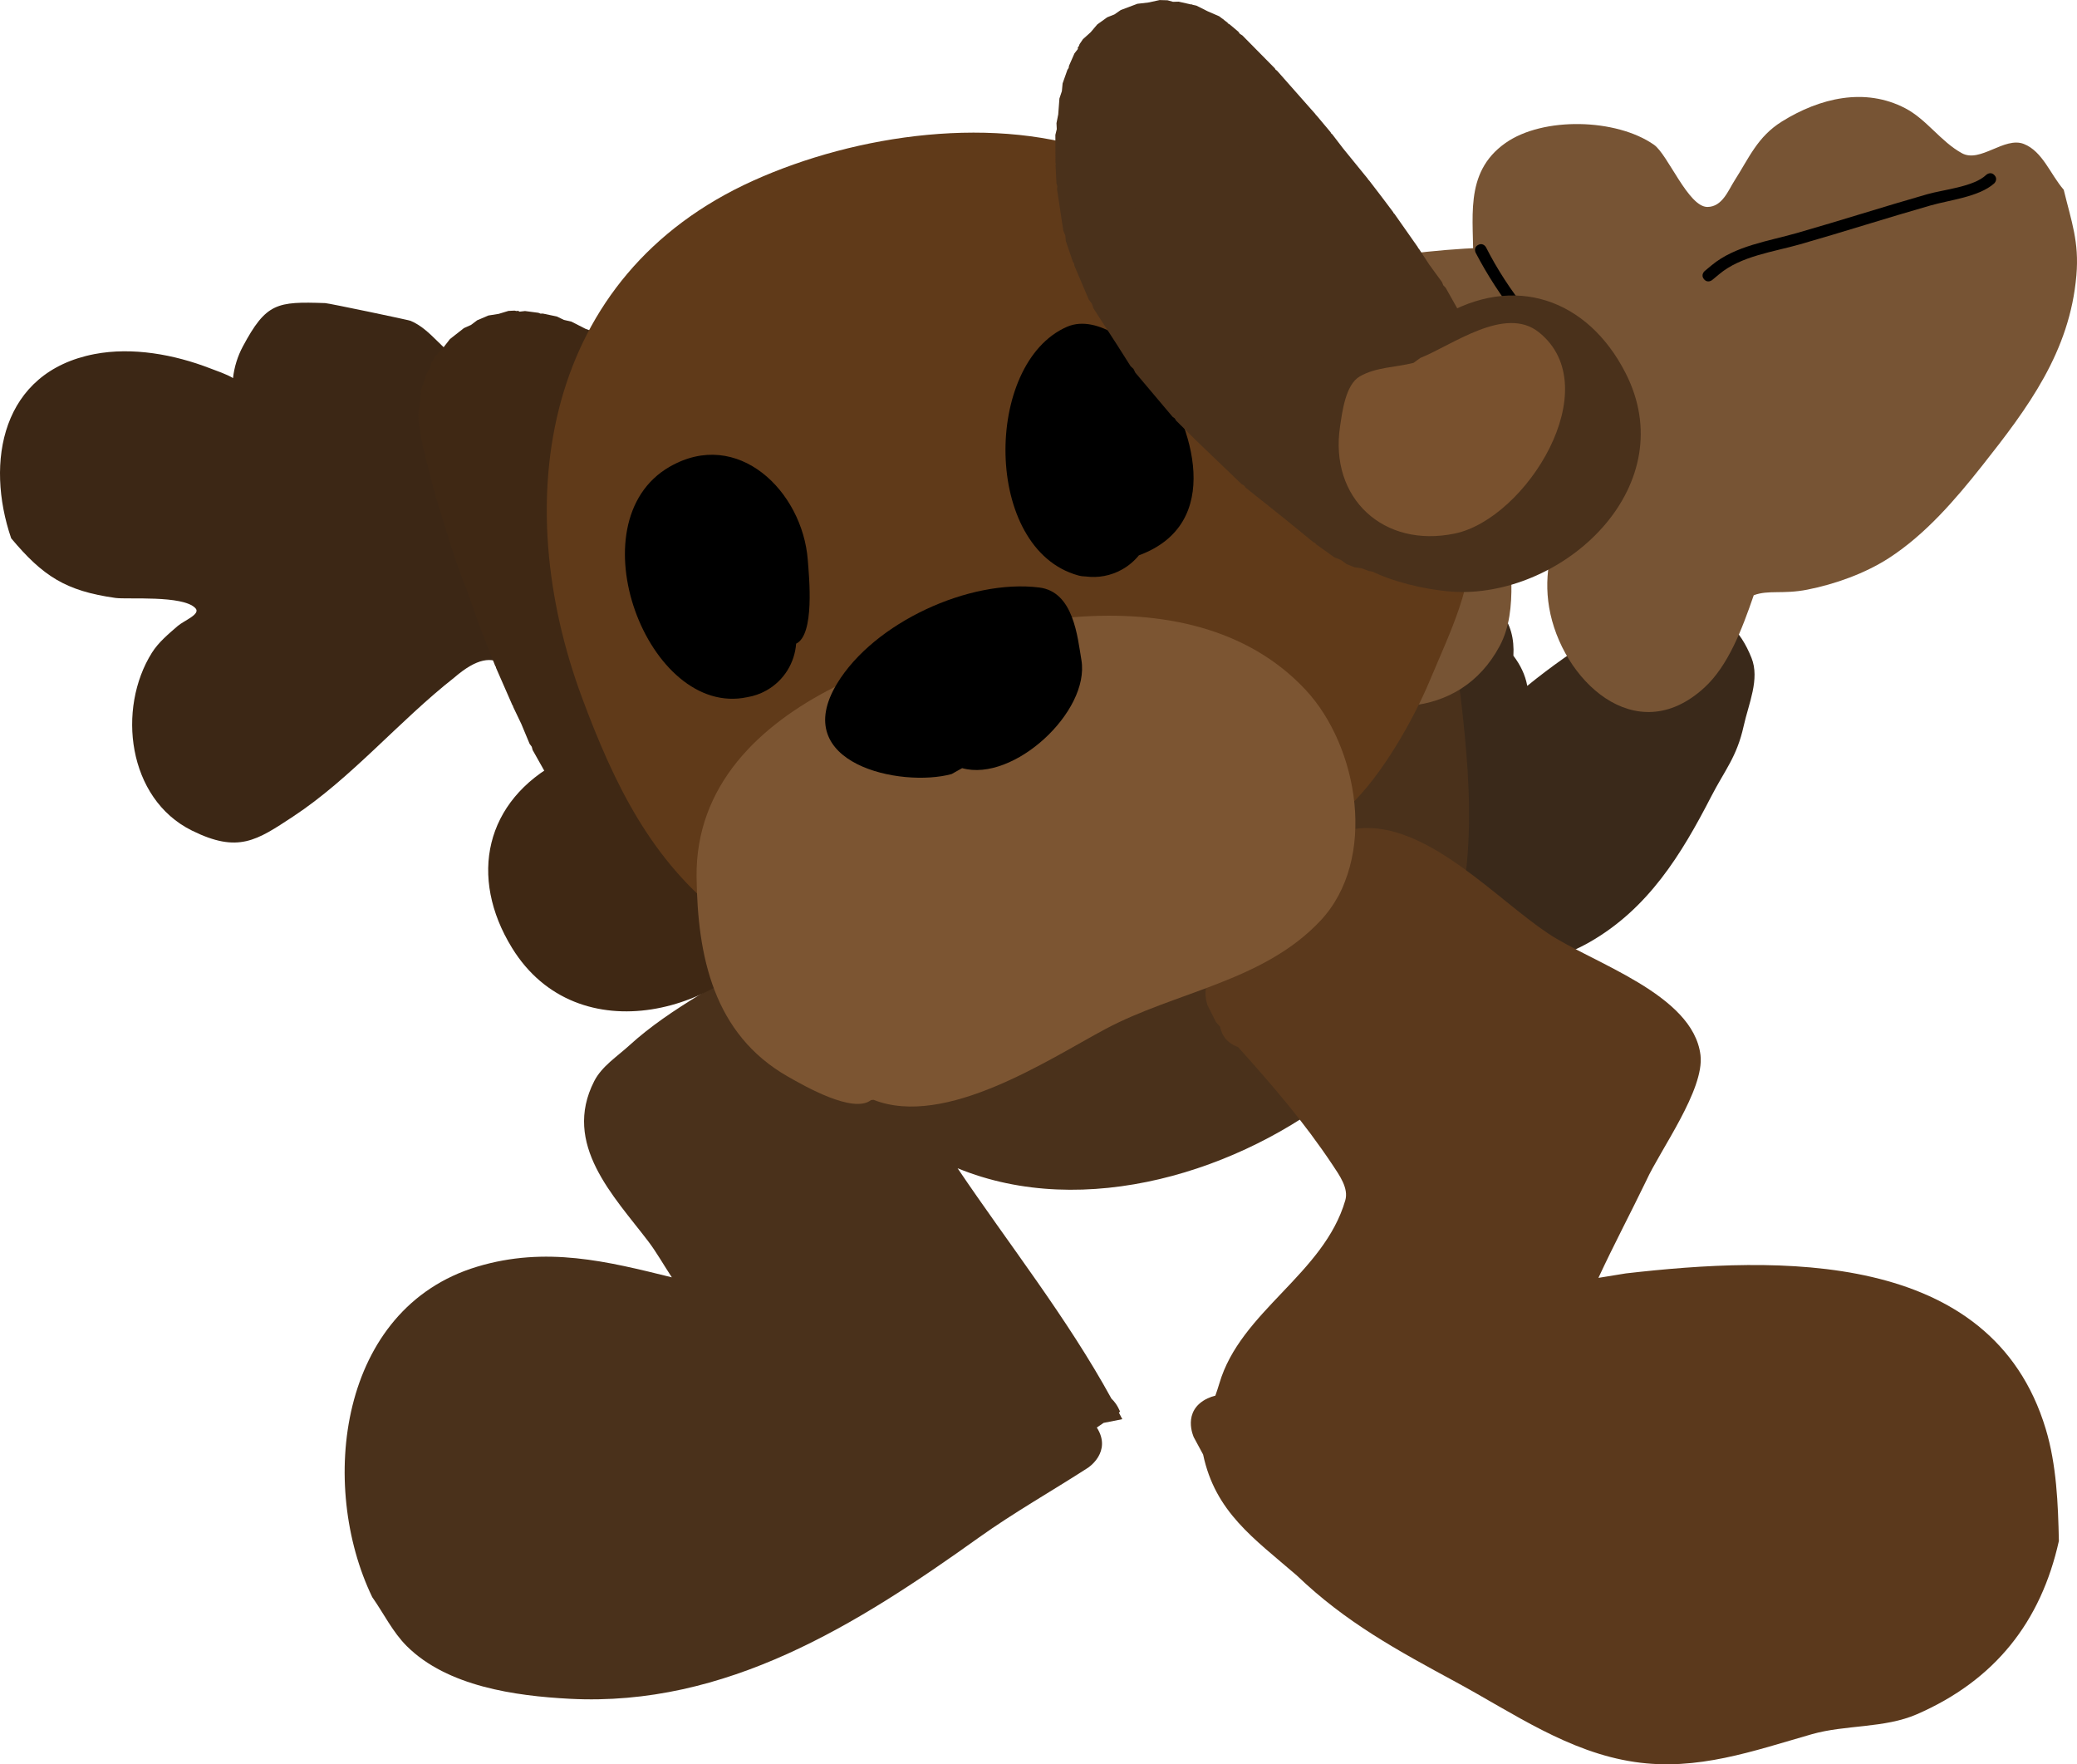 <svg version="1.1" xmlns="http://www.w3.org/2000/svg" xmlns:xlink="http://www.w3.org/1999/xlink" width="177.495" height="150.757" viewBox="0,0,177.495,150.757"><g transform="translate(-231.252,-104.622)"><g stroke="none" stroke-width="0.5" stroke-miterlimit="10"><path d="M332.64,172.828c2.428,-6.163 7.895,-9.924 13,-13.894c1.952,-1.518 6.203,-4.815 9.168,-4.27c4.616,0.849 5.931,3.159 5.775,5.986c0.595,0.781 1.02,1.651 1.184,2.578c2.005,-1.632 4.131,-3.117 6.301,-4.477c1.214,-0.445 2.382,-1.047 3.643,-1.334c3.725,-0.849 7.255,-1.498 9.221,3.423c0.724,1.813 -0.25,3.913 -0.671,5.82c-0.582,2.639 -1.615,3.771 -2.767,6.008c-2.564,4.982 -5.39,9.602 -10.425,12.473c-3.69,2.104 -11.476,4.168 -15.342,1.006c-1.472,-1.204 -2.408,-3.435 -3.028,-5.731c-0.809,-1.376 -1.01,-2.722 -0.839,-4.106c-0.055,-0.351 -0.104,-0.686 -0.148,-0.999c-0.065,-0.458 -0.204,-1.183 -0.283,-1.941c-1.815,1.872 -4.609,3.882 -5.683,4.831l-2.081,2.194c-1.076,1.189 -2.84,1.594 -4.368,0.88c-1.734,-0.81 -2.558,-2.779 -1.98,-4.554c-1.552,-1.578 -0.68,-3.892 -0.68,-3.892z" fill="#3a291a"/><path d="M349.941,158.165c0.123,0.061 0.238,0.125 0.348,0.19c0.498,-0.245 1.058,-0.382 1.651,-0.382c1.91,0 3.486,1.428 3.72,3.274l0.401,2.804l-0.023,0.003l0.029,0.043c1.014,8.616 1.541,17.01 -2.418,25.056c-1.732,3.519 -4.782,6.013 -7.666,8.52c-8.671,7.047 -22.051,11.227 -32.896,6.773c0.003,0.005 0.007,0.01 0.01,0.015c4.391,6.509 9.354,12.771 13.132,19.665c0.526,0.498 0.739,1.121 0.739,1.121l-0.102,0.07c0.099,0.19 0.197,0.38 0.294,0.57l-1.593,0.315l-0.584,0.398c1.333,2.09 -0.755,3.438 -0.755,3.438c-3.058,1.975 -6.343,3.832 -9.309,5.952c-10.43,7.457 -21.609,14.491 -34.988,13.788c-4.63,-0.243 -10.445,-1.05 -13.91,-4.493c-1.214,-1.206 -1.974,-2.796 -2.96,-4.195c-4.602,-9.541 -2.89,-24.66 8.965,-28.233c5.886,-1.774 11.139,-0.45 16.64,0.91c-0.68,-1.027 -1.309,-2.146 -2.008,-3.065c-2.952,-3.88 -7.383,-8.301 -4.627,-13.697c0.65,-1.272 1.948,-2.094 3.004,-3.057c3.563,-3.252 8.231,-5.49 12.254,-8.139c-0.247,-0.889 -0.381,-1.76 -0.355,-2.579c0.042,-1.325 0.871,-2.504 1.307,-3.756c0,0 1.442,-3.462 4.904,-2.019c1.272,0.53 1.882,1.333 2.144,2.136c0.466,-0.324 0.945,-0.635 1.442,-0.929c1.144,-0.676 2.213,-1.816 3.542,-1.83c3.413,-0.034 5.972,2.567 7.78,5.571c0.639,-0.128 1.273,-0.272 1.884,-0.485c1.929,-0.67 3.643,-1.852 5.52,-2.657c2.581,-0.911 5.675,-1.711 7.915,-3.402c2.421,-1.828 3.782,-4.487 5.502,-6.915c2.044,-2.886 4.209,-5.704 5.893,-8.815l0.142,-0.29c0,0 1.677,-3.354 5.031,-1.677zM346.89,185.905c-2.612,3.045 -5.421,5.755 -8.518,8.038c1.009,-0.64 1.942,-1.314 2.779,-2.005c1.989,-1.718 4.514,-3.576 5.739,-6.033z" fill="#4a311b"/><path d="M334.459,224.107c0.23,-0.109 0.448,-0.184 0.654,-0.23c0.122,-0.35 0.24,-0.698 0.341,-1.042c1.812,-6.18 8.923,-9.33 10.762,-15.645c0.3,-1.029 -0.49,-2.135 -1.084,-3.027c-2.46,-3.691 -5.105,-6.763 -8.076,-10.069c-1.032,-0.378 -1.415,-1.092 -1.533,-1.734c-0.118,-0.133 -0.236,-0.267 -0.354,-0.4l-0.724,-1.439c0,0 -0.904,-2.331 1.427,-3.235c0.408,-0.158 0.773,-0.217 1.096,-0.207c2.101,-5.277 5.72,-11.59 10.951,-11.707c5.612,-0.125 11.251,6.084 15.617,9.001c3.792,2.534 12.41,5.186 13.036,10.406c0.354,2.95 -3.459,8.133 -4.632,10.721c-1.35,2.797 -2.789,5.504 -4.09,8.312c1.33,-0.218 2.307,-0.377 2.343,-0.381c12.925,-1.479 31.235,-2.122 35.884,13.294c0.924,3.065 1.054,6.399 1.122,9.568c-1.534,6.902 -5.458,11.9 -12.133,14.807c-2.778,1.21 -6.113,0.887 -8.979,1.705c-5.009,1.43 -9.772,3.163 -15.14,2.372c-5.664,-0.834 -10.373,-4.174 -15.263,-6.822c-5.029,-2.723 -9.43,-5.104 -13.615,-9.118c-3.689,-3.183 -6.963,-5.415 -8.002,-10.331l-0.795,-1.472c0,0 -1.071,-2.259 1.187,-3.33z" fill="#5b391c"/><path d="M304.656,180.458c-3.902,2.465 -7.072,5.944 -12.388,3.752c-1.333,-0.55 -2.512,-1.434 -3.661,-2.305c-5.14,-3.897 -8.268,-10.719 -11.344,-16.191c-2.122,-3.775 -3.312,-6.54 -7.194,-3.192c-4.694,3.683 -8.806,8.606 -13.773,11.873c-3.117,2.05 -4.692,3.153 -8.649,1.193c-5.504,-2.727 -6.409,-10.42 -3.413,-15.192c0.563,-0.896 1.405,-1.591 2.204,-2.285c0.54,-0.47 2.004,-1.005 1.512,-1.525c-1.07,-1.128 -5.806,-0.728 -6.829,-0.872c-4.26,-0.599 -6.204,-1.863 -8.914,-5.098c-2.225,-6.507 -0.835,-14.205 7.112,-15.737c3.252,-0.627 6.84,0.039 9.882,1.213c0.658,0.254 1.358,0.478 1.965,0.834c0.102,-0.938 0.395,-1.87 0.837,-2.696c1.999,-3.737 2.908,-3.852 7.04,-3.71c0.309,0.011 7.112,1.438 7.295,1.514c1.784,0.74 2.83,2.737 4.585,3.543c2.396,1.1 6.225,0.62 8.881,1.137c5.165,0.348 10.097,1.764 13.236,6.31c1.826,2.644 1.605,5.803 2.804,8.667c1.048,2.502 2.898,4.412 4.74,6.363c3.476,3.68 10.045,7.454 11.916,12.229c1.897,4.842 -0.253,7.479 -3.624,10.557z" fill="#3c2715"/><g><path d="M381.122,155.484c-1.021,2.966 -2.192,6.03 -4.216,7.89c-5.893,5.415 -12.231,-0.713 -13.268,-6.846c-0.485,-2.868 0.149,-5.689 1.66,-8.177c0.602,-0.991 1.635,-1.645 2.468,-2.452c0.322,-0.312 1.104,-0.471 0.995,-0.906c-0.175,-0.694 -1.106,-0.917 -1.588,-1.447c-1.231,-1.352 -2.453,-2.715 -3.737,-4.018c-3.867,-3.921 -5.295,-7.072 -6.301,-12.395c0.121,-3.68 -0.884,-7.718 2.771,-10.292c3.218,-2.266 9.478,-2.097 12.688,0.148c1.191,0.833 2.933,5.324 4.571,5.316c1.272,-0.006 1.783,-1.424 2.315,-2.252c1.243,-1.938 1.955,-3.745 4.048,-5.048c3.242,-2.018 7.093,-2.932 10.542,-1.133c1.827,0.953 3.036,2.853 4.844,3.842c1.564,0.855 3.63,-1.445 5.288,-0.792c1.61,0.634 2.274,2.609 3.41,3.913c0.67,2.759 1.327,4.443 1.083,7.31c-0.557,6.536 -4.143,11.329 -8.052,16.269c-2.283,2.886 -4.831,5.857 -7.952,7.881c-2.039,1.323 -4.625,2.245 -6.987,2.71c-2.098,0.413 -3.32,0.004 -4.583,0.479z" fill="#775434"/><path d="M384.324,132.695c1.827,4.379 3.211,8.177 4.088,12.597c0.362,0.049 0.725,0.098 1.087,0.147c0,0 2.478,0.335 2.143,2.812c-0.335,2.478 -2.812,2.143 -2.812,2.143c-0.258,-0.035 -0.515,-0.07 -0.772,-0.106c-0.31,0.254 -0.733,0.451 -1.309,0.533c-1.345,0.191 -2.063,-0.453 -2.438,-1.081c-3.139,-0.472 -6.273,-0.954 -9.438,-1.292c-4.089,-0.436 -8.717,-0.279 -12.699,-1.315c-0.737,-0.192 -1.302,-0.902 -2.058,-0.992c-0.252,-0.03 0.075,0.503 0.08,0.756c0.013,0.708 -0.02,1.417 -0.026,2.126c-0.028,3.375 0.927,7.643 -0.752,10.788c-3.496,6.547 -11.205,6.068 -16.74,3.06c-2.589,-2.071 -3.181,-2.211 -5.037,-5.104c-1.773,-2.763 -2.127,-5.66 -2.604,-8.818c-1.074,-7.116 -2.528,-16.38 5.447,-20.389c2.744,-1.379 6.49,-1.577 9.495,-2.02c8.465,-1.249 17.315,-1.073 25.717,0.497c1.969,0.37 3.948,0.691 5.934,0.959l0.508,0.092c0,0 2.457,0.461 1.996,2.918c-0.054,0.287 -0.135,0.535 -0.236,0.748z" fill="#775434"/><path d="M366.713,146.79c-0.396,-0.305 -0.092,-0.701 -0.092,-0.701l0.62,-0.799c1.31,-0.919 1.846,-5.633 0.781,-6.978c-0.615,-0.776 -1.729,-1.2 -2.414,-1.945c-3.393,-2.568 -6.31,-6.436 -8.248,-10.145c0,0 -0.229,-0.445 0.216,-0.673c0.445,-0.229 0.673,0.216 0.673,0.216c1.827,3.614 4.762,7.377 8.033,9.864c0.711,0.778 1.911,1.225 2.525,2.064c1.334,1.824 0.833,7 -0.865,8.312l-0.528,0.695c0,0 -0.305,0.396 -0.701,0.092z" fill="#000000"/><path d="M376.872,128.479c-0.319,-0.385 0.065,-0.704 0.065,-0.704l0.597,-0.496c2.004,-1.655 4.809,-2.04 7.268,-2.743c3.731,-1.065 7.424,-2.255 11.15,-3.319c1.419,-0.405 3.982,-0.63 5.037,-1.654c0,0 0.369,-0.338 0.706,0.031c0.338,0.369 -0.031,0.706 -0.031,0.706c-1.307,1.153 -3.766,1.401 -5.438,1.879c-3.727,1.064 -7.42,2.254 -11.15,3.319c-2.295,0.655 -5.042,0.994 -6.903,2.55l-0.597,0.496c0,0 -0.385,0.319 -0.704,-0.065z" fill="#000000"/></g><g><g fill="#3f2814"><path d="M295.96,179.177l-0.619,0.852l-0.282,0.038l-0.129,0.254l-2.466,0.746l-0.311,0.015l-0.027,0.021l-0.106,-0.015l-0.331,0.016l-1.053,-0.209l-0.147,-0.021l-0.416,0.092l-0.026,0.021l-0.046,-0.005l-0.201,0.044l-0.674,-0.019l-0.807,-0.226l-0.832,-0.099l-0.844,-0.321l-0.108,-0.075l-0.129,-0.022l-0.529,-0.233l-0.521,-0.404l-0.599,-0.277l-0.97,-0.781l-0.157,-0.208l-0.224,-0.133l-0.598,-0.592l-0.137,-0.226l-0.212,-0.157l-1.23,-1.499l-0.731,-0.851l-0.137,-0.274l-0.227,-0.206l-0.838,-1.253l-0.066,-0.185l-0.135,-0.142l-2.324,-4.131l-0.079,-0.287l-0.178,-0.239l-0.713,-1.709l-0.695,-1.454l-0.017,-0.083l-0.052,-0.067l-1.398,-3.192l-0.014,-0.083l-0.049,-0.068l-0.649,-1.625l-0.003,-0.024l-0.014,-0.02l-0.592,-1.524l-0.009,-0.073l-0.041,-0.062l-1.116,-3.137l-0.566,-1.457l-0.014,-0.111l-0.06,-0.094l-0.605,-1.782l-0.005,-0.066l-0.034,-0.056l-0.983,-3.161v-0l-0,-0l-0.491,-1.581l-0.008,-0.141l-0.067,-0.124l-0.321,-1.278v-0v0l-0.643,-2.557l-0,-0.236l-0.092,-0.217l-0.151,-0.976l0.011,-0.118l-0.041,-0.111l-0.045,-0.416l-0.023,-0.026l0.009,-0.108l-0.035,-0.325l0.147,-1.065l0.086,-1.071l0.104,-0.309l0.015,-0.107l0.028,-0.021l0.35,-1.036l0.262,-0.409l0.131,-0.468l0.334,-0.586l0.643,-0.672l0.022,-0.035l0.011,-0.002l0.583,-0.75l1.196,-0.938l0.603,-0.269l0.527,-0.398l0.963,-0.409l0.869,-0.137l0.842,-0.255l0.516,-0.025l0.183,0.036l0.135,-0.021l0.086,0.065l0.043,0.008l0.452,-0.052l1.146,0.151l0.179,0.071l0.192,-0.007l1.203,0.252l0.596,0.289l0.645,0.148l1.217,0.619l0.718,0.262l0.421,0.285l0.485,0.153l1.014,0.623l1.014,0.623l0.078,0.08l0.105,0.038l1.285,0.869l0.172,0.192l0.232,0.112l2.752,2.298l0.264,0.362l0.362,0.263l1.209,1.442l0.083,0.172l0.146,0.123l1.833,2.55l0.162,0.407l0.28,0.336l1.602,3.315l0.965,1.949l0.073,0.336l0.186,0.29l1.575,4.685l0.018,0.229l0.106,0.204l0.586,2.456l-0,0.039l0.018,0.035l1.128,5.069l-0.006,0.235l0.085,0.219l0.5,3.932l0.475,3.416l-0.017,0.158l0.05,0.151l0.145,1.908l-0.099,0.578l0.005,0.007l-0.005,0.03l0.047,0.572l-0.12,0.73l-0.236,0.546c-0.018,0.106 -0.039,0.212 -0.064,0.316l-0.059,0.345l-0.213,0.483c-0.323,0.755 -0.833,1.436 -1.509,1.965l-0.091,0.117l-0.076,0.008c-0.149,0.107 -0.305,0.207 -0.468,0.298c-0.808,0.455 -1.688,0.66 -2.552,0.642zM277.533,142.127l0.14,-0.007l0,0l0,-0l0.112,-0.005l0.026,-0.02l-0.223,-0.081l-0.101,-0.068z"/><path d="M288.733,171.664c0.237,0.208 0.474,0.424 0.723,0.654c0.31,0.285 0.701,1.187 0.943,0.843c0.292,-1.35 1.138,-2.573 2.436,-3.303c0.625,-0.352 1.293,-0.554 1.964,-0.62c1.342,-0.56 2.712,-0.441 3.752,1.188c0.403,0.347 0.757,0.765 1.042,1.248c2.713,2.2 0.22,9.21 -1.34,11.761c-4.785,7.825 -17.646,11.269 -23.241,2.188c-3.737,-6.066 -2.327,-12.587 4.102,-15.959c0.49,-0.257 1.01,-0.443 1.546,-0.564c-0.104,-0.298 -0.179,-0.602 -0.225,-0.907c-0.312,-0.395 -0.188,-0.934 0.004,-1.501c0.072,-0.464 0.208,-0.916 0.405,-1.342c0.02,-0.152 0.023,-0.298 -0,-0.438c-0.653,-3.934 -1.17,-7.713 -2.344,-11.502c-0.776,-2.505 -1.921,-4.545 -3.3,-6.821c-0.871,-1.438 -3.142,-1.776 -2.968,-4.073c0.595,-7.857 6.876,-6.219 10.524,-2.516c5.585,5.669 6.801,16.204 7.99,23.514c0.223,1.371 -0.17,7.076 -2.013,8.15z"/></g><g><path d="M332.393,182.807c-11.875,4.257 -27.859,8.87 -39.225,0.175c-6.296,-4.816 -9.468,-11.465 -12.168,-18.721c-6.294,-16.913 -3.374,-36.093 14.634,-44.208c8.797,-3.964 20.801,-5.718 30.09,-2.211c3.866,1.46 7.358,4.104 11.061,5.961c10.302,5.166 19.652,14.052 20.226,26.178c0.22,4.64 -1.827,8.614 -3.569,12.786c-1.366,3.274 -4.082,8.116 -6.876,10.727c-4.138,3.868 -8.833,6.803 -14.059,9.237z" fill="#603a19"/><path d="M305.689,198.619c-1.52,1.2 -5.7,-1.204 -7.118,-2.013c-6.357,-3.627 -7.713,-10.309 -7.791,-17.057c-0.091,-7.829 5.386,-12.979 11.76,-16.206c11.122,-5.631 30.308,-10.418 40.263,0.199c4.566,4.87 6.192,14.525 1.292,19.75c-4.889,5.213 -12.4,6.062 -18.402,9.271c-4.816,2.574 -13.647,8.463 -19.795,6.035z" fill="#7c5532"/><path d="M312.576,170.762c-4.328,1.186 -13.95,-0.877 -9.786,-7.739c3.154,-5.197 11.303,-8.952 17.284,-8.199c2.93,0.369 3.259,4.228 3.592,6.195c0.747,4.406 -5.805,10.467 -10.192,9.239z" fill="#000000"/><path d="M288.473,144.509c5.816,-3.357 11.35,2.079 11.809,7.945c0.115,1.473 0.609,6.405 -0.995,7.167c-0.119,1.615 -1.019,3.142 -2.536,3.995c-0.524,0.295 -1.078,0.485 -1.639,0.577c-8.496,1.815 -14.848,-14.947 -6.64,-19.685z" fill="#000000"/><path d="M323.395,153.791c-8.153,-2.246 -8.096,-18.149 -0.956,-21.247c2.655,-1.152 6.157,1.809 7.498,3.723c3.34,4.767 5.92,13.129 -1.359,15.807c-0.386,0.476 -0.866,0.888 -1.432,1.206c-0.976,0.549 -2.057,0.735 -3.087,0.602c-0.223,-0.003 -0.445,-0.031 -0.664,-0.091z" fill="#000000"/></g><g><path d="M351.904,152.891c-0.163,0.092 -0.33,0.174 -0.498,0.245l-0.046,0.061l-0.148,0.017c-0.803,0.303 -1.65,0.386 -2.463,0.27l-0.523,-0.069l-0.325,-0.128c-0.102,-0.033 -0.203,-0.07 -0.303,-0.11l-0.589,-0.082l-0.686,-0.277l-0.465,-0.338l-0.028,-0.011l-0.003,-0.008l-0.545,-0.216l-1.555,-1.114l-0.103,-0.121l-0.144,-0.068l-2.673,-2.179l-3.101,-2.469l-0.143,-0.187l-0.204,-0.117l-3.747,-3.595l-0.021,-0.033l-0.034,-0.02l-1.795,-1.776l-0.119,-0.196l-0.186,-0.134l-3.187,-3.778l-0.151,-0.309l-0.249,-0.237l-1.165,-1.837l-2.002,-3.09l-0.142,-0.414l-0.264,-0.349l-1.228,-2.89l-0.03,-0.188l-0.103,-0.16l-0.605,-1.782l-0.037,-0.446l-0.172,-0.413l-0.536,-3.545l0.024,-0.256l-0.075,-0.246l-0.076,-1.549l0.022,-0.109l-0.028,-0.108l-0.006,-1.19l-0.006,-1.19l0.121,-0.494l-0.025,-0.508l0.149,-0.749l0.103,-1.361l0.209,-0.628l0.062,-0.659l0.409,-1.159l0.106,-0.16l0.033,-0.19l0.466,-1.058l0.279,-0.359l0.015,-0.041l-0.011,-0.107l0.088,-0.104l0.064,-0.175l0.29,-0.428l0.655,-0.588l0.569,-0.671l0.85,-0.611l0.614,-0.244l0.543,-0.376l1.423,-0.535l0.944,-0.109l0.007,-0.008l0.041,-0.001l0.908,-0.2l0.674,0.019l0.468,0.131l0.485,-0.012l1.067,0.239l0.032,-0.014l0.099,0.043l0.319,0.071l0.96,0.482l0.986,0.427l0.259,0.199l0.097,0.049l0.01,0.033l0.333,0.255l0.074,0.092l0.106,0.052l0.756,0.636l0.138,0.191l0.201,0.123l1.851,1.876v0v0l0.926,0.938l0.072,0.122l0.116,0.08l1.096,1.24l0,0h0l2.192,2.481l0.03,0.059l0.053,0.039l1.209,1.442l0.049,0.1l0.087,0.069l0.951,1.24l2.102,2.582l0.031,0.067l0.058,0.046l0.995,1.297l0.01,0.022l0.019,0.015l1.052,1.398l0.033,0.078l0.064,0.055l2.003,2.852l0.03,0.079l0.062,0.058l0.882,1.349l1.091,1.497l0.112,0.276l0.205,0.216l2.324,4.131l0.052,0.189l0.123,0.152l0.636,1.366l0.058,0.301l0.163,0.26l0.348,1.067l0.643,1.829l0.024,0.263l0.122,0.234l0.195,0.819l-0.003,0.26l0.096,0.242l0.164,1.234l-0.074,0.656l0.075,0.656l-0.076,0.573l-0.048,0.122l0.008,0.131l-0.164,0.888l-0.347,0.762l-0.226,0.807l-0.334,0.586l-0.142,0.149l-0.019,0.042l-0.032,0.011l-0.295,0.308l-0.059,0.137l-0.368,1.008l-0.185,0.274l-0.042,0.098l-0.032,0.012l-0.174,0.258l-1.918,1.721l-0.284,-0.021l-0.179,0.221l-1.049,0.087c-0.433,0.748 -1.066,1.393 -1.874,1.848zM331.546,115.926l0.006,0.122l-0.046,0.233l0.031,-0.012l0.063,-0.093l0,-0l0,-0l0.078,-0.116z" fill="#4a311b"/><path d="M343.097,138.455c-5.631,-4.811 -14.004,-11.319 -15.95,-19.036c-1.271,-5.041 0.59,-11.26 7.614,-7.689c2.053,1.044 1.164,3.16 1.94,4.651c1.23,2.361 2.379,4.399 4.117,6.362c2.629,2.97 5.591,5.374 8.614,7.974c0.107,0.092 0.234,0.166 0.374,0.227c0.467,0.053 0.924,0.171 1.358,0.35c0.584,0.13 1.109,0.304 1.285,0.775c0.237,0.197 0.458,0.419 0.659,0.663c0.382,-0.396 0.811,-0.744 1.285,-1.029c6.219,-3.744 12.525,-1.564 15.769,4.779c4.857,9.496 -4.763,18.701 -13.936,18.728c-2.99,0.009 -10.276,-1.499 -10.748,-4.96c-0.265,-0.494 -0.438,-1.013 -0.526,-1.538c-0.853,-1.734 -0.243,-2.967 0.932,-3.824c0.404,-0.539 0.924,-1.005 1.549,-1.357c1.298,-0.73 2.783,-0.818 4.088,-0.367c0.421,-0.028 -0.148,-0.83 -0.231,-1.243c-0.067,-0.332 -0.128,-0.646 -0.184,-0.957c-1.874,1.018 -6.954,-1.608 -8.011,-2.51z" fill="#4a311b"/><path d="M352.634,135.205c2.721,-1.081 7.228,-4.504 10.121,-2.197c5.914,4.716 -1.062,15.915 -7.163,17.2c-6.105,1.285 -10.752,-3.015 -9.821,-9.155c0.191,-1.258 0.462,-3.561 1.69,-4.271c1.364,-0.789 3.056,-0.768 4.584,-1.152z" fill="#79512e"/></g></g></g></g></svg><!--rotationCenter:88.74751076671822:75.37834052390035-->
